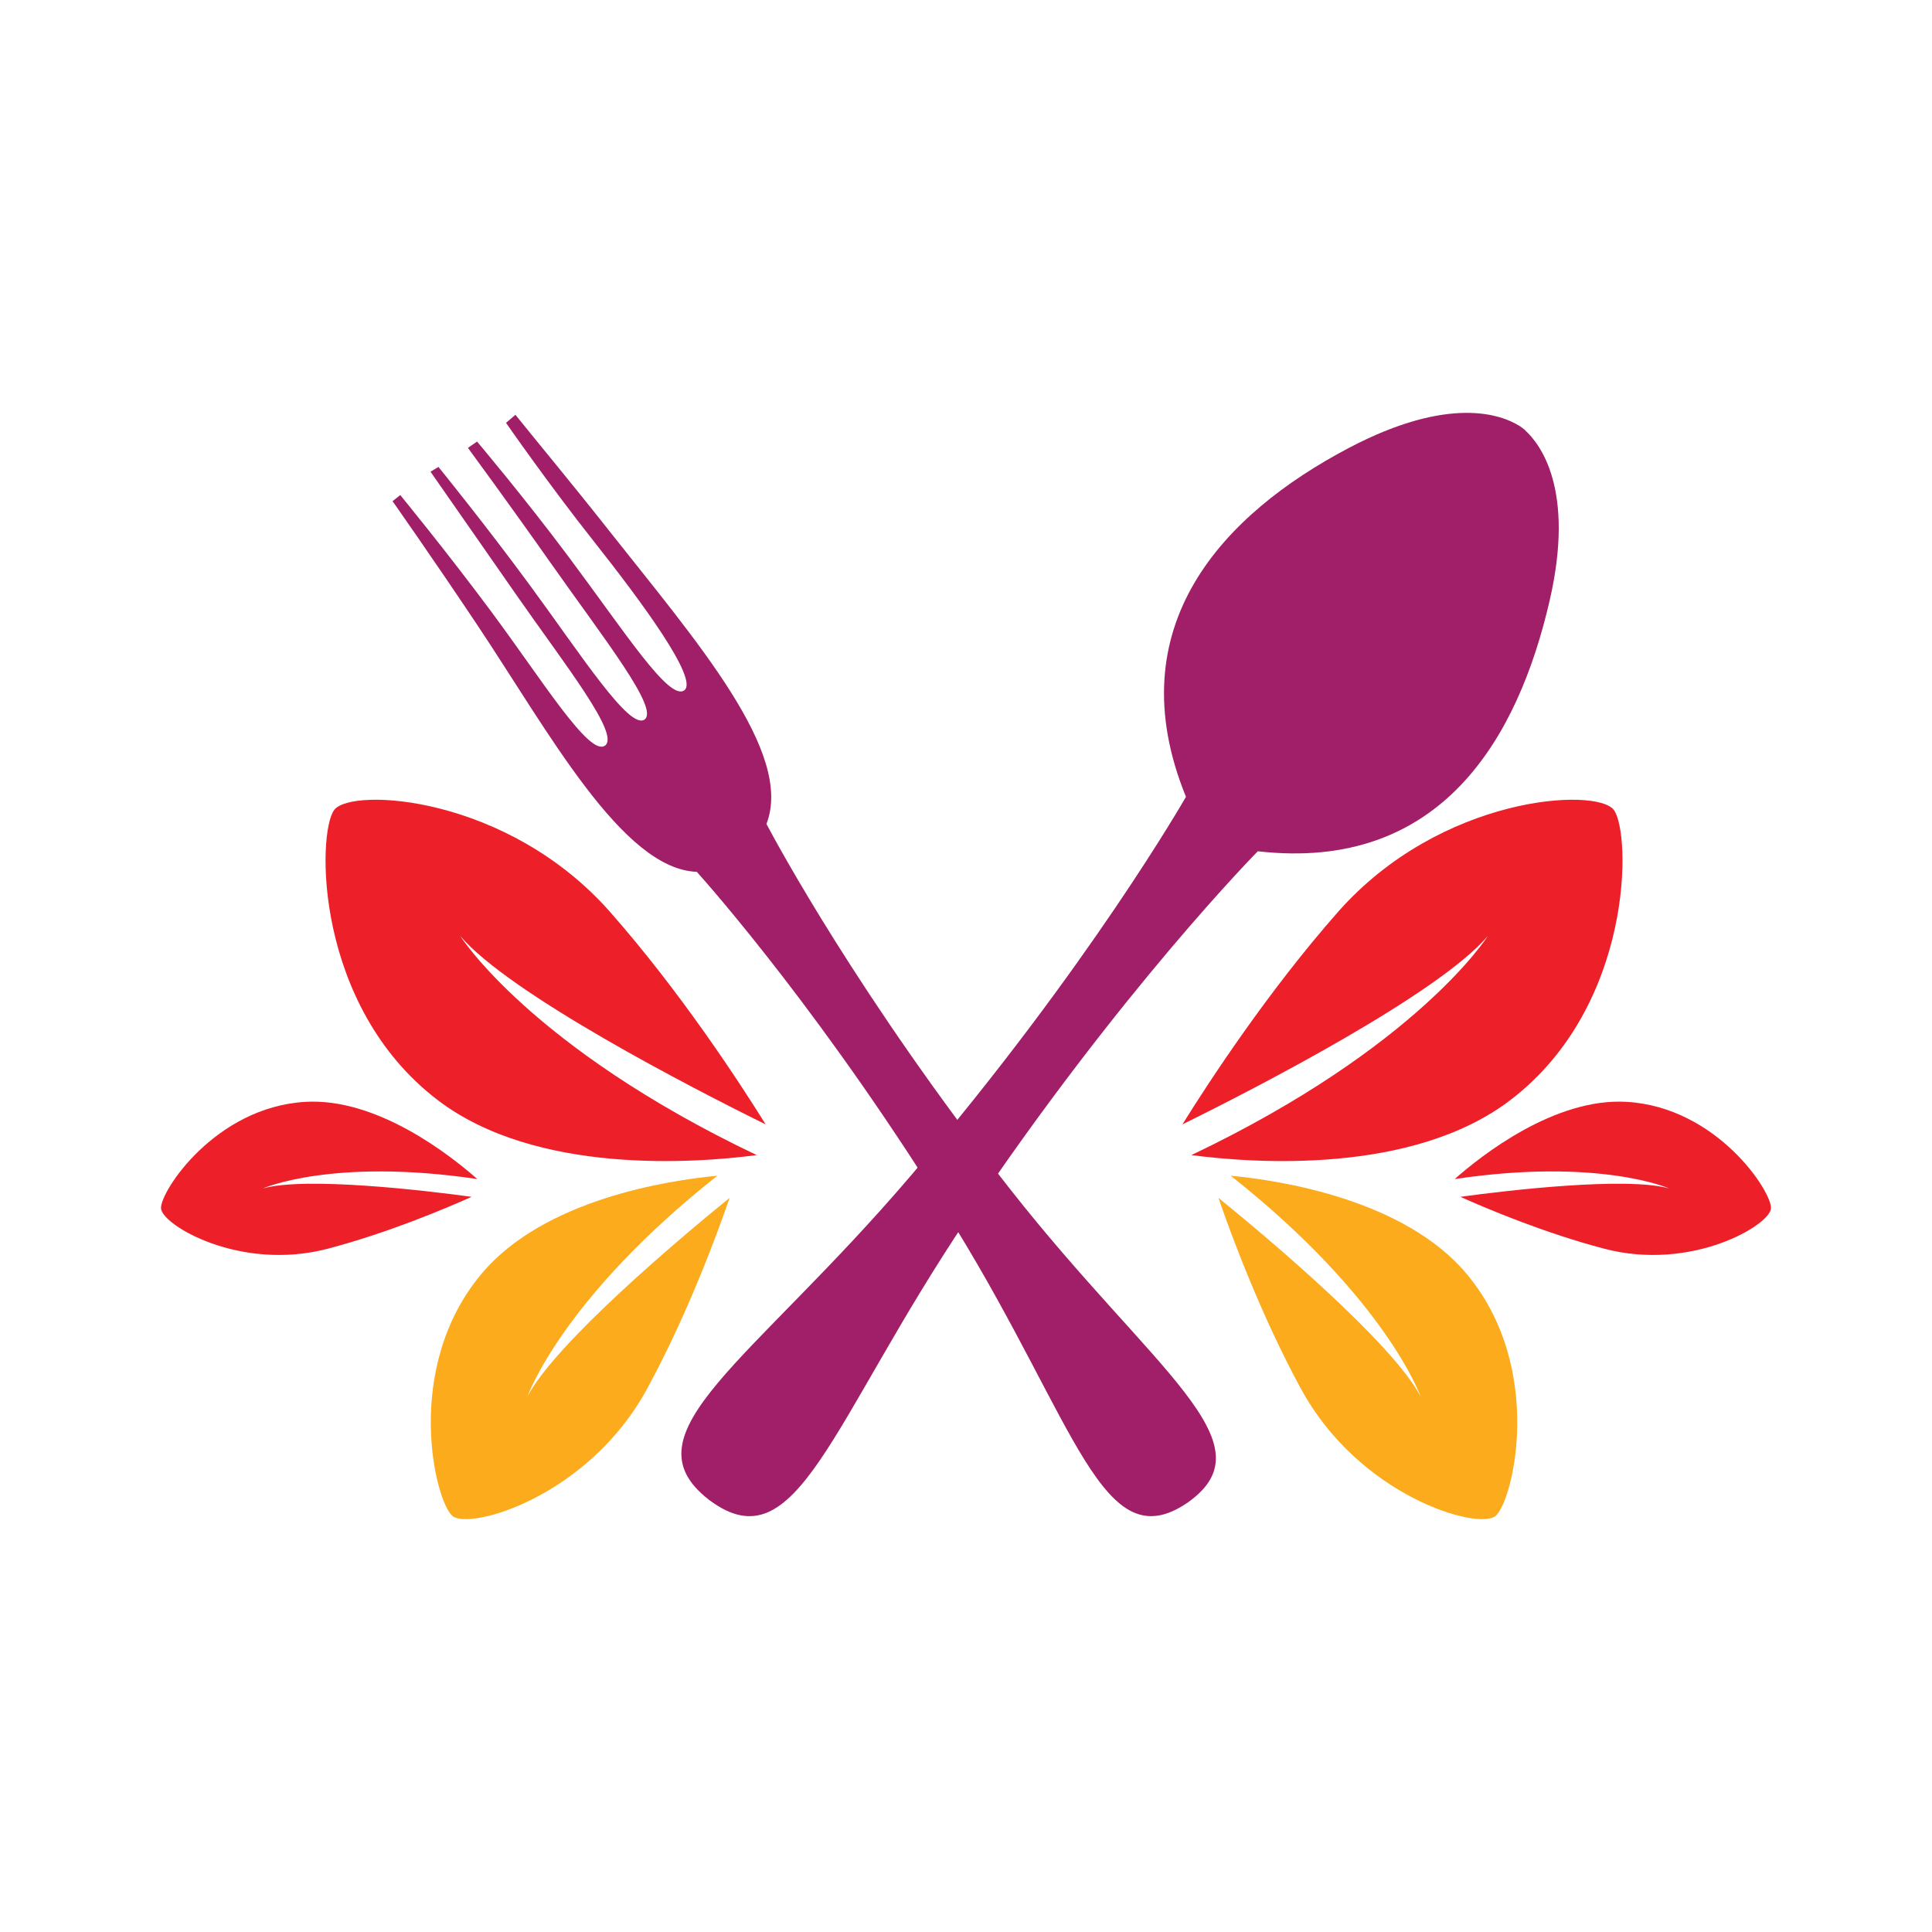 <?xml version="1.0" encoding="utf-8"?>
<!-- Generator: Adobe Illustrator 16.0.0, SVG Export Plug-In . SVG Version: 6.00 Build 0)  -->
<!DOCTYPE svg PUBLIC "-//W3C//DTD SVG 1.1//EN" "http://www.w3.org/Graphics/SVG/1.1/DTD/svg11.dtd">
<svg version="1.1" id="Layer_1" xmlns="http://www.w3.org/2000/svg" xmlns:xlink="http://www.w3.org/1999/xlink" x="0px" y="0px"
	 width="540px" height="540px" viewBox="0 0 540 540" enable-background="new 0 0 540 540" xml:space="preserve">
<g>
	<g>
		<path fill="#ED202A" d="M494.996,337.743c-0.278,4.656-22.078,17.694-46.554,11.288c-16.613-4.35-32.639-11.102-40.27-14.514
			c13.136-1.805,46.45-5.696,58.346-2.344c0,0-19.522-8.645-59.936-2.62c7.549-6.663,27.986-22.762,48.062-21.582
			C479.896,309.453,495.27,333.088,494.996,337.743z"/>
		<g>
			<path fill="#ED202A" d="M451.056,226.36c-4.854-6.375-48.418-4.028-77.129,28.582c-19.492,22.137-35.846,47.127-43.436,59.319
				c20.447-10.041,71.631-36.465,85.355-52.644c0,0-19.52,31.054-82.859,61.237c17.134,2.248,61.696,5.565,89.16-15.372
				C456.688,281.141,455.914,232.735,451.056,226.36z"/>
			<path fill="#FBAB1C" d="M418.024,423.712c-4.867,4.059-38.025-5.405-54.42-35.573c-11.135-20.478-19.343-42.604-23.051-53.333
				c13.981,11.325,48.793,40.679,56.526,55.555c0,0-9.588-27.354-53.09-61.739c13.592,1.277,48.512,6.55,65.999,27.502
				C431.981,382.495,422.883,419.658,418.024,423.712z"/>
		</g>
	</g>
	<g>
		<path fill="#ED202A" d="M45.004,337.743c0.271,4.656,22.078,17.694,46.553,11.288c16.606-4.35,32.632-11.102,40.264-14.514
			c-13.136-1.805-46.451-5.696-58.339-2.344c0,0,19.519-8.645,59.93-2.62c-7.543-6.663-27.985-22.762-48.061-21.582
			C60.097,309.453,44.728,333.088,45.004,337.743z"/>
		<g>
			<path fill="#ED202A" d="M93.429,226.36c4.859-6.374,48.424-4.031,77.136,28.582c19.496,22.137,35.844,47.126,43.435,59.322
				c-20.444-10.047-71.631-36.471-85.354-52.65c0,0,19.514,31.057,82.86,61.24c-17.135,2.242-61.697,5.573-89.158-15.368
				C87.792,281.141,88.567,232.735,93.429,226.36z"/>
			<path fill="#FBAB1C" d="M126.466,423.712c4.867,4.059,38.024-5.405,54.418-35.573c11.13-20.478,19.343-42.606,23.048-53.333
				c-13.982,11.325-48.788,40.679-56.521,55.552c0,0,9.586-27.352,53.091-61.736c-13.601,1.277-48.518,6.547-65.999,27.508
				C112.506,382.495,121.606,419.658,126.466,423.712z"/>
		</g>
	</g>
	<g>
		<path fill="#A11E68" d="M214.223,230.302c7.75-19.941-19.695-51.205-44.347-82.435c-10.321-13.077-19.442-23.989-25.811-31.93
			l-2.631,2.249c0,0,11.763,16.979,24.601,33.197c13.122,16.581,29.434,38.629,25.194,41.583
			c-4.231,2.952-16.472-16.146-32.368-37.426c-12.479-16.7-25.528-32.124-25.528-32.124l-2.541,1.771
			c0,0,11.436,15.549,23.399,32.553c14.633,20.789,30.179,40.43,25.946,43.376c-4.238,2.953-17.764-18.122-31.993-37.481
			c-12.511-17.028-25.6-33.126-25.6-33.126l-2.213,1.336c0,0,12.033,17.256,24.103,34.592
			c13.597,19.526,29.011,38.928,24.638,41.978c-4.379,3.05-17.417-18.16-31.853-37.585c-12.505-16.824-25.348-32.459-25.348-32.459
			l-2.154,1.711c0,0,10.755,15.243,23.618,34.504c20.065,30.043,40.622,68.343,61.421,69.093
			c3.265,3.64,36.355,40.907,72.317,99.459c33.848,55.102,41.127,92.937,64.733,76.934c0,0.006,0.007,0.009,0.007,0.014
			c0.058-0.041,0.109-0.087,0.174-0.129c0.058-0.041,0.117-0.076,0.174-0.117c0-0.006,0-0.01-0.006-0.013
			c23.188-16.596-9.787-36.526-49.756-87.371C240.403,279.04,216.946,235.454,214.223,230.302z"/>
		<path fill="#A11E68" d="M433.14,167.826c7.149-31.073-2.661-43.727-6.834-47.525c0-0.006,0.019-0.023,0.019-0.023
			s-0.304-0.299-0.929-0.743c-0.51-0.396-0.82-0.582-0.82-0.582s-0.012,0.021-0.018,0.021c-4.709-2.926-19.244-8.688-47.604,6.255
			c-34.946,18.41-64.934,49.734-45.473,97.481c0,0-27.077,47.504-76.934,105.93c-44.54,52.192-80.336,71.916-56.467,90.497
			c0,0.005,0,0.014-0.007,0.014c0.06,0.048,0.123,0.086,0.188,0.132c0.065,0.048,0.111,0.098,0.177,0.146
			c0-0.004,0.005-0.01,0.011-0.013c24.333,17.965,33.659-21.827,71.889-78.806c42.789-63.772,81.222-102.678,81.222-102.678
			C402.784,243.777,424.28,206.319,433.14,167.826z"/>
	</g>
</g>
</svg>
